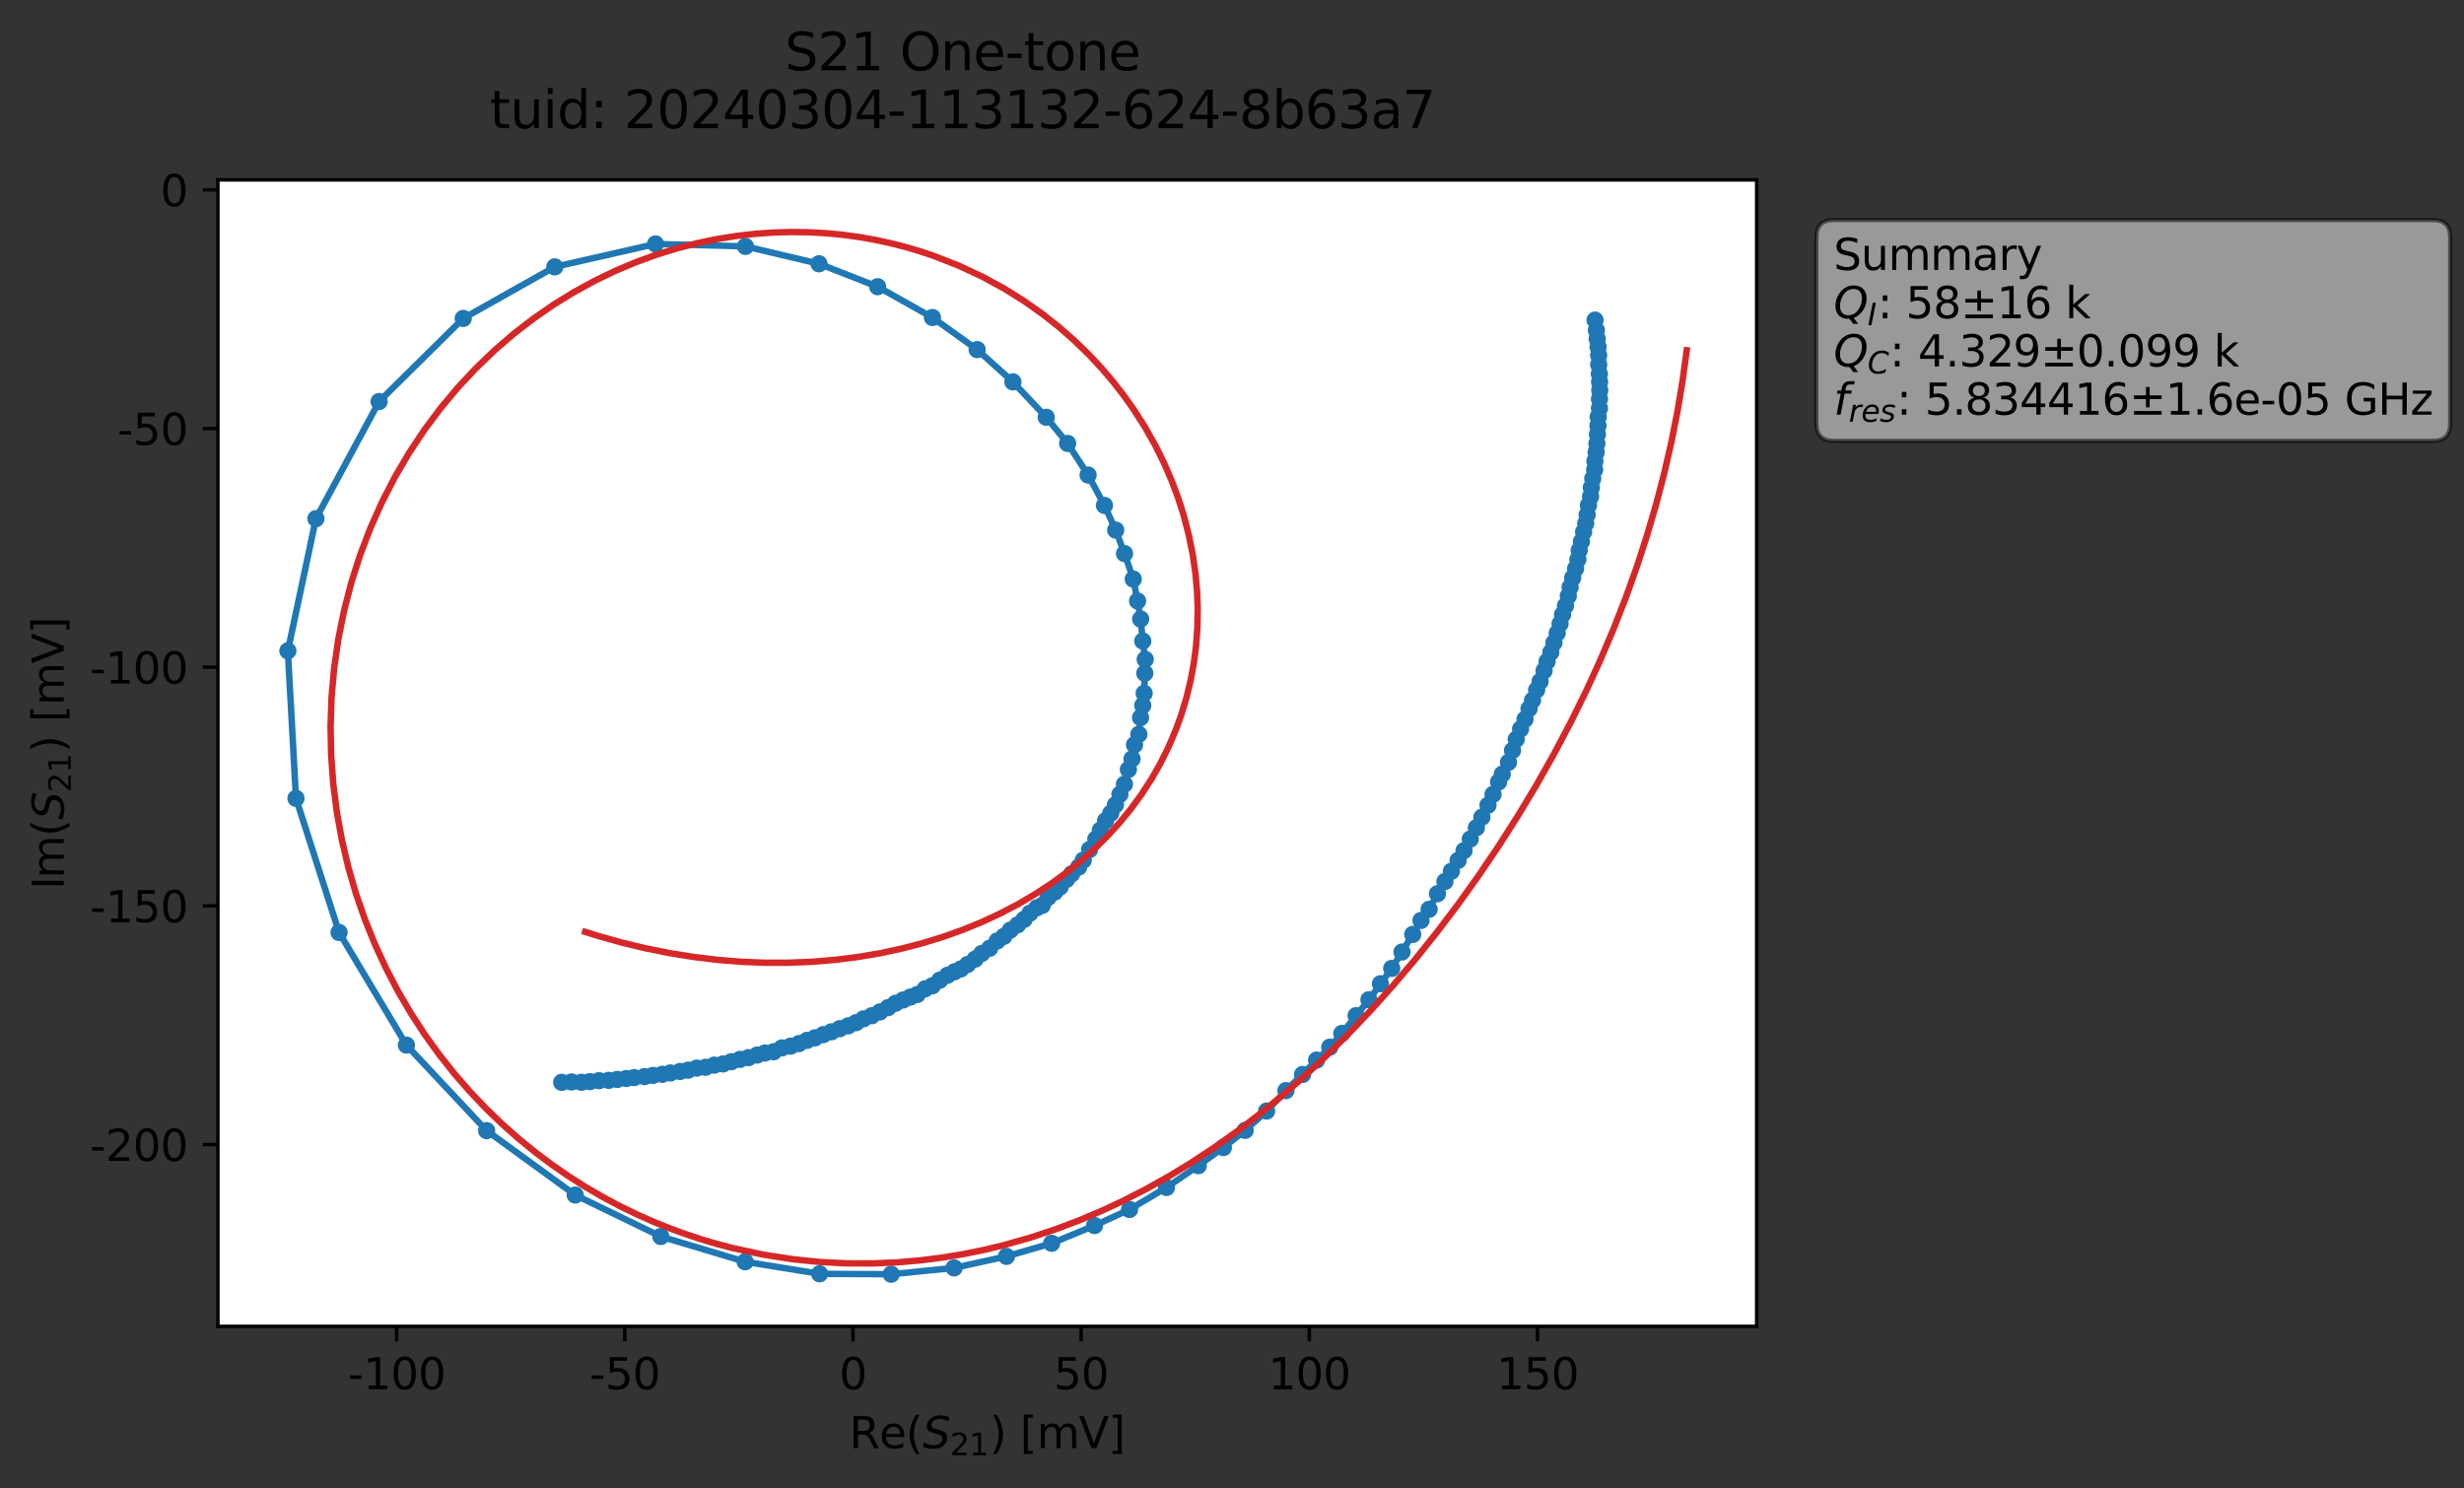 <?xml version="1.0" encoding="utf-8" standalone="no"?>
<!DOCTYPE svg PUBLIC "-//W3C//DTD SVG 1.1//EN"
  "http://www.w3.org/Graphics/SVG/1.1/DTD/svg11.dtd">
<svg xmlns:xlink="http://www.w3.org/1999/xlink" width="571.849pt" height="345.428pt" viewBox="0 0 571.849 345.428" xmlns="http://www.w3.org/2000/svg" version="1.1">
 <rect x="0" y="0" width="571.849" height="345.428" fill="#333333" stroke="none"/>
 <defs>
  <style type="text/css">*{stroke-linejoin: round; stroke-linecap: butt}</style>
 </defs>
 <g id="figure_1">
  <g id="patch_1">
   <path d="M 0 345.428 
L 571.849 345.428 
L 571.849 -0 
L 0 -0 
L 0 345.428 
z
" style="fill: none; opacity: 0"/>
  </g>
  <g id="axes_1">
   <g id="patch_2">
    <path d="M 50.573 307.872 
L 407.693 307.872 
L 407.693 41.76 
L 50.573 41.76 
z
" style="fill: #ffffff"/>
   </g>
   <g id="matplotlib.axis_1">
    <g id="xtick_1">
     <g id="line2d_1">
      <defs>
       <path id="mf4b782b627" d="M 0 0 
L 0 3.5 
" style="stroke: #000000; stroke-width: 0.8"/>
      </defs>
      <g>
       <use xlink:href="#mf4b782b627" x="92.049" y="307.872" style="stroke: #000000; stroke-width: 0.8"/>
      </g>
     </g>
     <g id="text_1">
      <!-- -100 -->
      <g transform="translate(80.702 322.47) scale(0.1 -0.1)">
       <defs>
        <path id="DejaVuSans-2d" d="M 313 2009 
L 1997 2009 
L 1997 1497 
L 313 1497 
L 313 2009 
z
" transform="scale(0.016)"/>
        <path id="DejaVuSans-31" d="M 794 531 
L 1825 531 
L 1825 4091 
L 703 3866 
L 703 4441 
L 1819 4666 
L 2450 4666 
L 2450 531 
L 3481 531 
L 3481 0 
L 794 0 
L 794 531 
z
" transform="scale(0.016)"/>
        <path id="DejaVuSans-30" d="M 2034 4250 
Q 1547 4250 1301 3770 
Q 1056 3291 1056 2328 
Q 1056 1369 1301 889 
Q 1547 409 2034 409 
Q 2525 409 2770 889 
Q 3016 1369 3016 2328 
Q 3016 3291 2770 3770 
Q 2525 4250 2034 4250 
z
M 2034 4750 
Q 2819 4750 3233 4129 
Q 3647 3509 3647 2328 
Q 3647 1150 3233 529 
Q 2819 -91 2034 -91 
Q 1250 -91 836 529 
Q 422 1150 422 2328 
Q 422 3509 836 4129 
Q 1250 4750 2034 4750 
z
" transform="scale(0.016)"/>
       </defs>
       <use xlink:href="#DejaVuSans-2d"/>
       <use xlink:href="#DejaVuSans-31" x="36.084"/>
       <use xlink:href="#DejaVuSans-30" x="99.707"/>
       <use xlink:href="#DejaVuSans-30" x="163.33"/>
      </g>
     </g>
    </g>
    <g id="xtick_2">
     <g id="line2d_2">
      <g>
       <use xlink:href="#mf4b782b627" x="145.004" y="307.872" style="stroke: #000000; stroke-width: 0.8"/>
      </g>
     </g>
     <g id="text_2">
      <!-- -50 -->
      <g transform="translate(136.838 322.47) scale(0.1 -0.1)">
       <defs>
        <path id="DejaVuSans-35" d="M 691 4666 
L 3169 4666 
L 3169 4134 
L 1269 4134 
L 1269 2991 
Q 1406 3038 1543 3061 
Q 1681 3084 1819 3084 
Q 2600 3084 3056 2656 
Q 3513 2228 3513 1497 
Q 3513 744 3044 326 
Q 2575 -91 1722 -91 
Q 1428 -91 1123 -41 
Q 819 9 494 109 
L 494 744 
Q 775 591 1075 516 
Q 1375 441 1709 441 
Q 2250 441 2565 725 
Q 2881 1009 2881 1497 
Q 2881 1984 2565 2268 
Q 2250 2553 1709 2553 
Q 1456 2553 1204 2497 
Q 953 2441 691 2322 
L 691 4666 
z
" transform="scale(0.016)"/>
       </defs>
       <use xlink:href="#DejaVuSans-2d"/>
       <use xlink:href="#DejaVuSans-35" x="36.084"/>
       <use xlink:href="#DejaVuSans-30" x="99.707"/>
      </g>
     </g>
    </g>
    <g id="xtick_3">
     <g id="line2d_3">
      <g>
       <use xlink:href="#mf4b782b627" x="197.959" y="307.872" style="stroke: #000000; stroke-width: 0.8"/>
      </g>
     </g>
     <g id="text_3">
      <!-- 0 -->
      <g transform="translate(194.778 322.47) scale(0.1 -0.1)">
       <use xlink:href="#DejaVuSans-30"/>
      </g>
     </g>
    </g>
    <g id="xtick_4">
     <g id="line2d_4">
      <g>
       <use xlink:href="#mf4b782b627" x="250.914" y="307.872" style="stroke: #000000; stroke-width: 0.8"/>
      </g>
     </g>
     <g id="text_4">
      <!-- 50 -->
      <g transform="translate(244.551 322.47) scale(0.1 -0.1)">
       <use xlink:href="#DejaVuSans-35"/>
       <use xlink:href="#DejaVuSans-30" x="63.623"/>
      </g>
     </g>
    </g>
    <g id="xtick_5">
     <g id="line2d_5">
      <g>
       <use xlink:href="#mf4b782b627" x="303.869" y="307.872" style="stroke: #000000; stroke-width: 0.8"/>
      </g>
     </g>
     <g id="text_5">
      <!-- 100 -->
      <g transform="translate(294.325 322.47) scale(0.1 -0.1)">
       <use xlink:href="#DejaVuSans-31"/>
       <use xlink:href="#DejaVuSans-30" x="63.623"/>
       <use xlink:href="#DejaVuSans-30" x="127.246"/>
      </g>
     </g>
    </g>
    <g id="xtick_6">
     <g id="line2d_6">
      <g>
       <use xlink:href="#mf4b782b627" x="356.824" y="307.872" style="stroke: #000000; stroke-width: 0.8"/>
      </g>
     </g>
     <g id="text_6">
      <!-- 150 -->
      <g transform="translate(347.28 322.47) scale(0.1 -0.1)">
       <use xlink:href="#DejaVuSans-31"/>
       <use xlink:href="#DejaVuSans-35" x="63.623"/>
       <use xlink:href="#DejaVuSans-30" x="127.246"/>
      </g>
     </g>
    </g>
    <g id="text_7">
     <!-- Re$(S_{21})$ [mV] -->
     <g transform="translate(197.133 336.149) scale(0.1 -0.1)">
      <defs>
       <path id="DejaVuSans-52" d="M 2841 2188 
Q 3044 2119 3236 1894 
Q 3428 1669 3622 1275 
L 4263 0 
L 3584 0 
L 2988 1197 
Q 2756 1666 2539 1819 
Q 2322 1972 1947 1972 
L 1259 1972 
L 1259 0 
L 628 0 
L 628 4666 
L 2053 4666 
Q 2853 4666 3247 4331 
Q 3641 3997 3641 3322 
Q 3641 2881 3436 2590 
Q 3231 2300 2841 2188 
z
M 1259 4147 
L 1259 2491 
L 2053 2491 
Q 2509 2491 2742 2702 
Q 2975 2913 2975 3322 
Q 2975 3731 2742 3939 
Q 2509 4147 2053 4147 
L 1259 4147 
z
" transform="scale(0.016)"/>
       <path id="DejaVuSans-65" d="M 3597 1894 
L 3597 1613 
L 953 1613 
Q 991 1019 1311 708 
Q 1631 397 2203 397 
Q 2534 397 2845 478 
Q 3156 559 3463 722 
L 3463 178 
Q 3153 47 2828 -22 
Q 2503 -91 2169 -91 
Q 1331 -91 842 396 
Q 353 884 353 1716 
Q 353 2575 817 3079 
Q 1281 3584 2069 3584 
Q 2775 3584 3186 3129 
Q 3597 2675 3597 1894 
z
M 3022 2063 
Q 3016 2534 2758 2815 
Q 2500 3097 2075 3097 
Q 1594 3097 1305 2825 
Q 1016 2553 972 2059 
L 3022 2063 
z
" transform="scale(0.016)"/>
       <path id="DejaVuSans-28" d="M 1984 4856 
Q 1566 4138 1362 3434 
Q 1159 2731 1159 2009 
Q 1159 1288 1364 580 
Q 1569 -128 1984 -844 
L 1484 -844 
Q 1016 -109 783 600 
Q 550 1309 550 2009 
Q 550 2706 781 3412 
Q 1013 4119 1484 4856 
L 1984 4856 
z
" transform="scale(0.016)"/>
       <path id="DejaVuSans-Oblique-53" d="M 3859 4513 
L 3738 3897 
Q 3422 4066 3111 4152 
Q 2800 4238 2509 4238 
Q 1944 4238 1609 3991 
Q 1275 3744 1275 3334 
Q 1275 3109 1398 2989 
Q 1522 2869 2034 2731 
L 2413 2638 
Q 3053 2472 3303 2217 
Q 3553 1963 3553 1503 
Q 3553 797 2998 353 
Q 2444 -91 1538 -91 
Q 1166 -91 791 -17 
Q 416 56 38 206 
L 166 856 
Q 513 641 861 531 
Q 1209 422 1556 422 
Q 2147 422 2503 684 
Q 2859 947 2859 1369 
Q 2859 1650 2717 1795 
Q 2575 1941 2106 2059 
L 1728 2156 
Q 1081 2325 845 2545 
Q 609 2766 609 3163 
Q 609 3859 1145 4304 
Q 1681 4750 2541 4750 
Q 2875 4750 3203 4690 
Q 3531 4631 3859 4513 
z
" transform="scale(0.016)"/>
       <path id="DejaVuSans-32" d="M 1228 531 
L 3431 531 
L 3431 0 
L 469 0 
L 469 531 
Q 828 903 1448 1529 
Q 2069 2156 2228 2338 
Q 2531 2678 2651 2914 
Q 2772 3150 2772 3378 
Q 2772 3750 2511 3984 
Q 2250 4219 1831 4219 
Q 1534 4219 1204 4116 
Q 875 4013 500 3803 
L 500 4441 
Q 881 4594 1212 4672 
Q 1544 4750 1819 4750 
Q 2544 4750 2975 4387 
Q 3406 4025 3406 3419 
Q 3406 3131 3298 2873 
Q 3191 2616 2906 2266 
Q 2828 2175 2409 1742 
Q 1991 1309 1228 531 
z
" transform="scale(0.016)"/>
       <path id="DejaVuSans-29" d="M 513 4856 
L 1013 4856 
Q 1481 4119 1714 3412 
Q 1947 2706 1947 2009 
Q 1947 1309 1714 600 
Q 1481 -109 1013 -844 
L 513 -844 
Q 928 -128 1133 580 
Q 1338 1288 1338 2009 
Q 1338 2731 1133 3434 
Q 928 4138 513 4856 
z
" transform="scale(0.016)"/>
       <path id="DejaVuSans-20" transform="scale(0.016)"/>
       <path id="DejaVuSans-5b" d="M 550 4863 
L 1875 4863 
L 1875 4416 
L 1125 4416 
L 1125 -397 
L 1875 -397 
L 1875 -844 
L 550 -844 
L 550 4863 
z
" transform="scale(0.016)"/>
       <path id="DejaVuSans-6d" d="M 3328 2828 
Q 3544 3216 3844 3400 
Q 4144 3584 4550 3584 
Q 5097 3584 5394 3201 
Q 5691 2819 5691 2113 
L 5691 0 
L 5113 0 
L 5113 2094 
Q 5113 2597 4934 2840 
Q 4756 3084 4391 3084 
Q 3944 3084 3684 2787 
Q 3425 2491 3425 1978 
L 3425 0 
L 2847 0 
L 2847 2094 
Q 2847 2600 2669 2842 
Q 2491 3084 2119 3084 
Q 1678 3084 1418 2786 
Q 1159 2488 1159 1978 
L 1159 0 
L 581 0 
L 581 3500 
L 1159 3500 
L 1159 2956 
Q 1356 3278 1631 3431 
Q 1906 3584 2284 3584 
Q 2666 3584 2933 3390 
Q 3200 3197 3328 2828 
z
" transform="scale(0.016)"/>
       <path id="DejaVuSans-56" d="M 1831 0 
L 50 4666 
L 709 4666 
L 2188 738 
L 3669 4666 
L 4325 4666 
L 2547 0 
L 1831 0 
z
" transform="scale(0.016)"/>
       <path id="DejaVuSans-5d" d="M 1947 4863 
L 1947 -844 
L 622 -844 
L 622 -397 
L 1369 -397 
L 1369 4416 
L 622 4416 
L 622 4863 
L 1947 4863 
z
" transform="scale(0.016)"/>
      </defs>
      <use xlink:href="#DejaVuSans-52" transform="translate(0 0.016)"/>
      <use xlink:href="#DejaVuSans-65" transform="translate(69.482 0.016)"/>
      <use xlink:href="#DejaVuSans-28" transform="translate(131.006 0.016)"/>
      <use xlink:href="#DejaVuSans-Oblique-53" transform="translate(170.02 0.016)"/>
      <use xlink:href="#DejaVuSans-32" transform="translate(233.496 -16.391) scale(0.7)"/>
      <use xlink:href="#DejaVuSans-31" transform="translate(278.032 -16.391) scale(0.7)"/>
      <use xlink:href="#DejaVuSans-29" transform="translate(325.303 0.016)"/>
      <use xlink:href="#DejaVuSans-20" transform="translate(364.316 0.016)"/>
      <use xlink:href="#DejaVuSans-5b" transform="translate(396.104 0.016)"/>
      <use xlink:href="#DejaVuSans-6d" transform="translate(435.117 0.016)"/>
      <use xlink:href="#DejaVuSans-56" transform="translate(532.529 0.016)"/>
      <use xlink:href="#DejaVuSans-5d" transform="translate(600.938 0.016)"/>
     </g>
    </g>
   </g>
   <g id="matplotlib.axis_2">
    <g id="ytick_1">
     <g id="line2d_7">
      <defs>
       <path id="m93985601b1" d="M 0 0 
L -3.5 0 
" style="stroke: #000000; stroke-width: 0.8"/>
      </defs>
      <g>
       <use xlink:href="#m93985601b1" x="50.573" y="265.674" style="stroke: #000000; stroke-width: 0.8"/>
      </g>
     </g>
     <g id="text_8">
      <!-- -200 -->
      <g transform="translate(20.878 269.474) scale(0.1 -0.1)">
       <use xlink:href="#DejaVuSans-2d"/>
       <use xlink:href="#DejaVuSans-32" x="36.084"/>
       <use xlink:href="#DejaVuSans-30" x="99.707"/>
       <use xlink:href="#DejaVuSans-30" x="163.33"/>
      </g>
     </g>
    </g>
    <g id="ytick_2">
     <g id="line2d_8">
      <g>
       <use xlink:href="#m93985601b1" x="50.573" y="210.272" style="stroke: #000000; stroke-width: 0.8"/>
      </g>
     </g>
     <g id="text_9">
      <!-- -150 -->
      <g transform="translate(20.878 214.072) scale(0.1 -0.1)">
       <use xlink:href="#DejaVuSans-2d"/>
       <use xlink:href="#DejaVuSans-31" x="36.084"/>
       <use xlink:href="#DejaVuSans-35" x="99.707"/>
       <use xlink:href="#DejaVuSans-30" x="163.33"/>
      </g>
     </g>
    </g>
    <g id="ytick_3">
     <g id="line2d_9">
      <g>
       <use xlink:href="#m93985601b1" x="50.573" y="154.87" style="stroke: #000000; stroke-width: 0.8"/>
      </g>
     </g>
     <g id="text_10">
      <!-- -100 -->
      <g transform="translate(20.878 158.67) scale(0.1 -0.1)">
       <use xlink:href="#DejaVuSans-2d"/>
       <use xlink:href="#DejaVuSans-31" x="36.084"/>
       <use xlink:href="#DejaVuSans-30" x="99.707"/>
       <use xlink:href="#DejaVuSans-30" x="163.33"/>
      </g>
     </g>
    </g>
    <g id="ytick_4">
     <g id="line2d_10">
      <g>
       <use xlink:href="#m93985601b1" x="50.573" y="99.469" style="stroke: #000000; stroke-width: 0.8"/>
      </g>
     </g>
     <g id="text_11">
      <!-- -50 -->
      <g transform="translate(27.241 103.268) scale(0.1 -0.1)">
       <use xlink:href="#DejaVuSans-2d"/>
       <use xlink:href="#DejaVuSans-35" x="36.084"/>
       <use xlink:href="#DejaVuSans-30" x="99.707"/>
      </g>
     </g>
    </g>
    <g id="ytick_5">
     <g id="line2d_11">
      <g>
       <use xlink:href="#m93985601b1" x="50.573" y="44.067" style="stroke: #000000; stroke-width: 0.8"/>
      </g>
     </g>
     <g id="text_12">
      <!-- 0 -->
      <g transform="translate(37.211 47.866) scale(0.1 -0.1)">
       <use xlink:href="#DejaVuSans-30"/>
      </g>
     </g>
    </g>
    <g id="text_13">
     <!-- Im$(S_{21})$ [mV] -->
     <g transform="translate(14.798 206.466) rotate(-90) scale(0.1 -0.1)">
      <defs>
       <path id="DejaVuSans-49" d="M 628 4666 
L 1259 4666 
L 1259 0 
L 628 0 
L 628 4666 
z
" transform="scale(0.016)"/>
      </defs>
      <use xlink:href="#DejaVuSans-49" transform="translate(0 0.016)"/>
      <use xlink:href="#DejaVuSans-6d" transform="translate(25.867 0.016)"/>
      <use xlink:href="#DejaVuSans-28" transform="translate(123.279 0.016)"/>
      <use xlink:href="#DejaVuSans-Oblique-53" transform="translate(162.293 0.016)"/>
      <use xlink:href="#DejaVuSans-32" transform="translate(225.77 -16.391) scale(0.7)"/>
      <use xlink:href="#DejaVuSans-31" transform="translate(270.306 -16.391) scale(0.7)"/>
      <use xlink:href="#DejaVuSans-29" transform="translate(317.576 0.016)"/>
      <use xlink:href="#DejaVuSans-20" transform="translate(356.59 0.016)"/>
      <use xlink:href="#DejaVuSans-5b" transform="translate(388.377 0.016)"/>
      <use xlink:href="#DejaVuSans-6d" transform="translate(427.391 0.016)"/>
      <use xlink:href="#DejaVuSans-56" transform="translate(524.803 0.016)"/>
      <use xlink:href="#DejaVuSans-5d" transform="translate(593.211 0.016)"/>
     </g>
    </g>
   </g>
   <g id="line2d_12">
    <path d="M 370.184 74.304 
L 370.888 80.553 
L 371.016 82.469 
L 371.028 84.638 
L 371.238 88.656 
L 371.205 92.623 
L 371.202 94.762 
L 370.912 96.764 
L 370.732 100.835 
L 370.44 104.978 
L 370.152 107.022 
L 370.086 109.04 
L 369.314 113.182 
L 369.139 115.275 
L 368.647 117.292 
L 368.012 121.496 
L 366.512 127.731 
L 366.198 129.852 
L 365.663 132.01 
L 364.402 136.296 
L 363.977 138.337 
L 361.403 146.958 
L 358.35 155.685 
L 356.622 160.165 
L 353.927 166.967 
L 351.89 171.6 
L 350.088 176.954 
L 347.796 181.508 
L 345.336 186.907 
L 341.222 194.763 
L 339.778 197.441 
L 335.337 204.623 
L 333.614 207.448 
L 331.675 211.068 
L 329.783 213.661 
L 325.375 220.985 
L 322.992 224.791 
L 317.704 232.064 
L 311.416 239.887 
L 308.615 243.077 
L 298.437 253.162 
L 293.96 257.893 
L 288.978 262.382 
L 283.924 266.372 
L 278.1 270.576 
L 270.716 275.636 
L 262.152 280.74 
L 254.021 284.481 
L 244.066 288.595 
L 233.585 291.633 
L 221.43 294.306 
L 206.829 295.776 
L 190.216 295.677 
L 172.93 292.884 
L 153.369 287.024 
L 133.493 277.388 
L 112.94 262.442 
L 94.326 242.591 
L 78.69 216.437 
L 68.694 185.316 
L 66.806 151.077 
L 73.319 120.395 
L 87.985 93.208 
L 107.508 73.911 
L 128.758 61.944 
L 152.137 56.63 
L 173.004 57.193 
L 190.079 61.231 
L 203.686 66.55 
L 216.397 73.702 
L 226.771 81.147 
L 235.074 88.643 
L 242.819 96.859 
L 247.777 102.931 
L 252.527 110.264 
L 256.322 117.316 
L 258.933 123.043 
L 260.98 128.496 
L 263.006 134.42 
L 264.013 139.496 
L 264.727 143.696 
L 265.214 148.802 
L 265.781 153.059 
L 265.538 160.928 
L 265.209 163.74 
L 264.697 166.561 
L 264.311 170.453 
L 263.304 172.889 
L 262.727 176.151 
L 261.877 178.62 
L 260.958 182.039 
L 258.871 186.811 
L 257.786 188.774 
L 256.58 190.506 
L 251.406 199.669 
L 250.336 201.278 
L 247.532 204.123 
L 246.046 205.869 
L 244.77 207.078 
L 243.232 208.318 
L 241.885 210.165 
L 240.615 210.733 
L 239.021 211.976 
L 237.651 213.422 
L 236.165 214.685 
L 234.472 215.902 
L 232.972 217.363 
L 231.426 218.423 
L 229.68 220.113 
L 227.843 221.32 
L 226.314 222.621 
L 223.008 224.91 
L 219.911 226.378 
L 218.094 227.521 
L 216.379 228.824 
L 214.727 229.517 
L 212.867 230.856 
L 209.57 232.128 
L 207.828 232.879 
L 206.116 233.893 
L 202.319 235.768 
L 200.39 236.492 
L 198.679 237.383 
L 196.85 238.119 
L 191.067 240.16 
L 189.128 240.909 
L 187.3 241.491 
L 185.408 242.243 
L 183.506 242.827 
L 181.457 243.241 
L 179.547 244.13 
L 177.525 244.426 
L 167.816 246.961 
L 165.752 247.242 
L 163.753 247.742 
L 161.702 247.928 
L 159.686 248.412 
L 151.544 249.625 
L 149.563 249.908 
L 134.932 251.223 
L 132.661 251.144 
L 130.358 251.238 
L 130.358 251.238 
" clip-path="url(#p584be6363c)" style="fill: none; stroke: #1f77b4; stroke-width: 1.5; stroke-linecap: square"/>
    <defs>
     <path id="m33c07480b4" d="M 0 1.5 
C 0.398 1.5 0.779 1.342 1.061 1.061 
C 1.342 0.779 1.5 0.398 1.5 0 
C 1.5 -0.398 1.342 -0.779 1.061 -1.061 
C 0.779 -1.342 0.398 -1.5 0 -1.5 
C -0.398 -1.5 -0.779 -1.342 -1.061 -1.061 
C -1.342 -0.779 -1.5 -0.398 -1.5 0 
C -1.5 0.398 -1.342 0.779 -1.061 1.061 
C -0.779 1.342 -0.398 1.5 0 1.5 
z
" style="stroke: #1f77b4"/>
    </defs>
    <g clip-path="url(#p584be6363c)">
     <use xlink:href="#m33c07480b4" x="370.184" y="74.304" style="fill: #1f77b4; stroke: #1f77b4"/>
     <use xlink:href="#m33c07480b4" x="370.49" y="76.652" style="fill: #1f77b4; stroke: #1f77b4"/>
     <use xlink:href="#m33c07480b4" x="370.683" y="78.648" style="fill: #1f77b4; stroke: #1f77b4"/>
     <use xlink:href="#m33c07480b4" x="370.888" y="80.553" style="fill: #1f77b4; stroke: #1f77b4"/>
     <use xlink:href="#m33c07480b4" x="371.016" y="82.469" style="fill: #1f77b4; stroke: #1f77b4"/>
     <use xlink:href="#m33c07480b4" x="371.028" y="84.638" style="fill: #1f77b4; stroke: #1f77b4"/>
     <use xlink:href="#m33c07480b4" x="371.177" y="86.768" style="fill: #1f77b4; stroke: #1f77b4"/>
     <use xlink:href="#m33c07480b4" x="371.238" y="88.656" style="fill: #1f77b4; stroke: #1f77b4"/>
     <use xlink:href="#m33c07480b4" x="371.275" y="90.608" style="fill: #1f77b4; stroke: #1f77b4"/>
     <use xlink:href="#m33c07480b4" x="371.205" y="92.623" style="fill: #1f77b4; stroke: #1f77b4"/>
     <use xlink:href="#m33c07480b4" x="371.202" y="94.762" style="fill: #1f77b4; stroke: #1f77b4"/>
     <use xlink:href="#m33c07480b4" x="370.912" y="96.764" style="fill: #1f77b4; stroke: #1f77b4"/>
     <use xlink:href="#m33c07480b4" x="370.86" y="98.795" style="fill: #1f77b4; stroke: #1f77b4"/>
     <use xlink:href="#m33c07480b4" x="370.732" y="100.835" style="fill: #1f77b4; stroke: #1f77b4"/>
     <use xlink:href="#m33c07480b4" x="370.609" y="102.934" style="fill: #1f77b4; stroke: #1f77b4"/>
     <use xlink:href="#m33c07480b4" x="370.44" y="104.978" style="fill: #1f77b4; stroke: #1f77b4"/>
     <use xlink:href="#m33c07480b4" x="370.152" y="107.022" style="fill: #1f77b4; stroke: #1f77b4"/>
     <use xlink:href="#m33c07480b4" x="370.086" y="109.04" style="fill: #1f77b4; stroke: #1f77b4"/>
     <use xlink:href="#m33c07480b4" x="369.647" y="111.103" style="fill: #1f77b4; stroke: #1f77b4"/>
     <use xlink:href="#m33c07480b4" x="369.314" y="113.182" style="fill: #1f77b4; stroke: #1f77b4"/>
     <use xlink:href="#m33c07480b4" x="369.139" y="115.275" style="fill: #1f77b4; stroke: #1f77b4"/>
     <use xlink:href="#m33c07480b4" x="368.647" y="117.292" style="fill: #1f77b4; stroke: #1f77b4"/>
     <use xlink:href="#m33c07480b4" x="368.357" y="119.463" style="fill: #1f77b4; stroke: #1f77b4"/>
     <use xlink:href="#m33c07480b4" x="368.012" y="121.496" style="fill: #1f77b4; stroke: #1f77b4"/>
     <use xlink:href="#m33c07480b4" x="367.528" y="123.471" style="fill: #1f77b4; stroke: #1f77b4"/>
     <use xlink:href="#m33c07480b4" x="367.024" y="125.69" style="fill: #1f77b4; stroke: #1f77b4"/>
     <use xlink:href="#m33c07480b4" x="366.512" y="127.731" style="fill: #1f77b4; stroke: #1f77b4"/>
     <use xlink:href="#m33c07480b4" x="366.198" y="129.852" style="fill: #1f77b4; stroke: #1f77b4"/>
     <use xlink:href="#m33c07480b4" x="365.663" y="132.01" style="fill: #1f77b4; stroke: #1f77b4"/>
     <use xlink:href="#m33c07480b4" x="364.989" y="134.141" style="fill: #1f77b4; stroke: #1f77b4"/>
     <use xlink:href="#m33c07480b4" x="364.402" y="136.296" style="fill: #1f77b4; stroke: #1f77b4"/>
     <use xlink:href="#m33c07480b4" x="363.977" y="138.337" style="fill: #1f77b4; stroke: #1f77b4"/>
     <use xlink:href="#m33c07480b4" x="363.317" y="140.608" style="fill: #1f77b4; stroke: #1f77b4"/>
     <use xlink:href="#m33c07480b4" x="362.634" y="142.655" style="fill: #1f77b4; stroke: #1f77b4"/>
     <use xlink:href="#m33c07480b4" x="362.064" y="144.769" style="fill: #1f77b4; stroke: #1f77b4"/>
     <use xlink:href="#m33c07480b4" x="361.403" y="146.958" style="fill: #1f77b4; stroke: #1f77b4"/>
     <use xlink:href="#m33c07480b4" x="360.645" y="149.182" style="fill: #1f77b4; stroke: #1f77b4"/>
     <use xlink:href="#m33c07480b4" x="359.92" y="151.407" style="fill: #1f77b4; stroke: #1f77b4"/>
     <use xlink:href="#m33c07480b4" x="359.049" y="153.542" style="fill: #1f77b4; stroke: #1f77b4"/>
     <use xlink:href="#m33c07480b4" x="358.35" y="155.685" style="fill: #1f77b4; stroke: #1f77b4"/>
     <use xlink:href="#m33c07480b4" x="357.425" y="158.193" style="fill: #1f77b4; stroke: #1f77b4"/>
     <use xlink:href="#m33c07480b4" x="356.622" y="160.165" style="fill: #1f77b4; stroke: #1f77b4"/>
     <use xlink:href="#m33c07480b4" x="355.674" y="162.553" style="fill: #1f77b4; stroke: #1f77b4"/>
     <use xlink:href="#m33c07480b4" x="354.86" y="164.526" style="fill: #1f77b4; stroke: #1f77b4"/>
     <use xlink:href="#m33c07480b4" x="353.927" y="166.967" style="fill: #1f77b4; stroke: #1f77b4"/>
     <use xlink:href="#m33c07480b4" x="352.9" y="169.207" style="fill: #1f77b4; stroke: #1f77b4"/>
     <use xlink:href="#m33c07480b4" x="351.89" y="171.6" style="fill: #1f77b4; stroke: #1f77b4"/>
     <use xlink:href="#m33c07480b4" x="351.027" y="174.19" style="fill: #1f77b4; stroke: #1f77b4"/>
     <use xlink:href="#m33c07480b4" x="350.088" y="176.954" style="fill: #1f77b4; stroke: #1f77b4"/>
     <use xlink:href="#m33c07480b4" x="348.651" y="179.693" style="fill: #1f77b4; stroke: #1f77b4"/>
     <use xlink:href="#m33c07480b4" x="347.796" y="181.508" style="fill: #1f77b4; stroke: #1f77b4"/>
     <use xlink:href="#m33c07480b4" x="346.508" y="184.391" style="fill: #1f77b4; stroke: #1f77b4"/>
     <use xlink:href="#m33c07480b4" x="345.336" y="186.907" style="fill: #1f77b4; stroke: #1f77b4"/>
     <use xlink:href="#m33c07480b4" x="343.921" y="189.691" style="fill: #1f77b4; stroke: #1f77b4"/>
     <use xlink:href="#m33c07480b4" x="342.639" y="192.134" style="fill: #1f77b4; stroke: #1f77b4"/>
     <use xlink:href="#m33c07480b4" x="341.222" y="194.763" style="fill: #1f77b4; stroke: #1f77b4"/>
     <use xlink:href="#m33c07480b4" x="339.778" y="197.441" style="fill: #1f77b4; stroke: #1f77b4"/>
     <use xlink:href="#m33c07480b4" x="338.406" y="199.72" style="fill: #1f77b4; stroke: #1f77b4"/>
     <use xlink:href="#m33c07480b4" x="336.84" y="202.232" style="fill: #1f77b4; stroke: #1f77b4"/>
     <use xlink:href="#m33c07480b4" x="335.337" y="204.623" style="fill: #1f77b4; stroke: #1f77b4"/>
     <use xlink:href="#m33c07480b4" x="333.614" y="207.448" style="fill: #1f77b4; stroke: #1f77b4"/>
     <use xlink:href="#m33c07480b4" x="331.675" y="211.068" style="fill: #1f77b4; stroke: #1f77b4"/>
     <use xlink:href="#m33c07480b4" x="329.783" y="213.661" style="fill: #1f77b4; stroke: #1f77b4"/>
     <use xlink:href="#m33c07480b4" x="327.876" y="216.899" style="fill: #1f77b4; stroke: #1f77b4"/>
     <use xlink:href="#m33c07480b4" x="325.375" y="220.985" style="fill: #1f77b4; stroke: #1f77b4"/>
     <use xlink:href="#m33c07480b4" x="322.992" y="224.791" style="fill: #1f77b4; stroke: #1f77b4"/>
     <use xlink:href="#m33c07480b4" x="320.372" y="228.349" style="fill: #1f77b4; stroke: #1f77b4"/>
     <use xlink:href="#m33c07480b4" x="317.704" y="232.064" style="fill: #1f77b4; stroke: #1f77b4"/>
     <use xlink:href="#m33c07480b4" x="314.729" y="235.76" style="fill: #1f77b4; stroke: #1f77b4"/>
     <use xlink:href="#m33c07480b4" x="311.416" y="239.887" style="fill: #1f77b4; stroke: #1f77b4"/>
     <use xlink:href="#m33c07480b4" x="308.615" y="243.077" style="fill: #1f77b4; stroke: #1f77b4"/>
     <use xlink:href="#m33c07480b4" x="305.557" y="246.07" style="fill: #1f77b4; stroke: #1f77b4"/>
     <use xlink:href="#m33c07480b4" x="302.3" y="249.412" style="fill: #1f77b4; stroke: #1f77b4"/>
     <use xlink:href="#m33c07480b4" x="298.437" y="253.162" style="fill: #1f77b4; stroke: #1f77b4"/>
     <use xlink:href="#m33c07480b4" x="293.96" y="257.893" style="fill: #1f77b4; stroke: #1f77b4"/>
     <use xlink:href="#m33c07480b4" x="288.978" y="262.382" style="fill: #1f77b4; stroke: #1f77b4"/>
     <use xlink:href="#m33c07480b4" x="283.924" y="266.372" style="fill: #1f77b4; stroke: #1f77b4"/>
     <use xlink:href="#m33c07480b4" x="278.1" y="270.576" style="fill: #1f77b4; stroke: #1f77b4"/>
     <use xlink:href="#m33c07480b4" x="270.716" y="275.636" style="fill: #1f77b4; stroke: #1f77b4"/>
     <use xlink:href="#m33c07480b4" x="262.152" y="280.74" style="fill: #1f77b4; stroke: #1f77b4"/>
     <use xlink:href="#m33c07480b4" x="254.021" y="284.481" style="fill: #1f77b4; stroke: #1f77b4"/>
     <use xlink:href="#m33c07480b4" x="244.066" y="288.595" style="fill: #1f77b4; stroke: #1f77b4"/>
     <use xlink:href="#m33c07480b4" x="233.585" y="291.633" style="fill: #1f77b4; stroke: #1f77b4"/>
     <use xlink:href="#m33c07480b4" x="221.43" y="294.306" style="fill: #1f77b4; stroke: #1f77b4"/>
     <use xlink:href="#m33c07480b4" x="206.829" y="295.776" style="fill: #1f77b4; stroke: #1f77b4"/>
     <use xlink:href="#m33c07480b4" x="190.216" y="295.677" style="fill: #1f77b4; stroke: #1f77b4"/>
     <use xlink:href="#m33c07480b4" x="172.93" y="292.884" style="fill: #1f77b4; stroke: #1f77b4"/>
     <use xlink:href="#m33c07480b4" x="153.369" y="287.024" style="fill: #1f77b4; stroke: #1f77b4"/>
     <use xlink:href="#m33c07480b4" x="133.493" y="277.388" style="fill: #1f77b4; stroke: #1f77b4"/>
     <use xlink:href="#m33c07480b4" x="112.94" y="262.442" style="fill: #1f77b4; stroke: #1f77b4"/>
     <use xlink:href="#m33c07480b4" x="94.326" y="242.591" style="fill: #1f77b4; stroke: #1f77b4"/>
     <use xlink:href="#m33c07480b4" x="78.69" y="216.437" style="fill: #1f77b4; stroke: #1f77b4"/>
     <use xlink:href="#m33c07480b4" x="68.694" y="185.316" style="fill: #1f77b4; stroke: #1f77b4"/>
     <use xlink:href="#m33c07480b4" x="66.806" y="151.077" style="fill: #1f77b4; stroke: #1f77b4"/>
     <use xlink:href="#m33c07480b4" x="73.319" y="120.395" style="fill: #1f77b4; stroke: #1f77b4"/>
     <use xlink:href="#m33c07480b4" x="87.985" y="93.208" style="fill: #1f77b4; stroke: #1f77b4"/>
     <use xlink:href="#m33c07480b4" x="107.508" y="73.911" style="fill: #1f77b4; stroke: #1f77b4"/>
     <use xlink:href="#m33c07480b4" x="128.758" y="61.944" style="fill: #1f77b4; stroke: #1f77b4"/>
     <use xlink:href="#m33c07480b4" x="152.137" y="56.63" style="fill: #1f77b4; stroke: #1f77b4"/>
     <use xlink:href="#m33c07480b4" x="173.004" y="57.193" style="fill: #1f77b4; stroke: #1f77b4"/>
     <use xlink:href="#m33c07480b4" x="190.079" y="61.231" style="fill: #1f77b4; stroke: #1f77b4"/>
     <use xlink:href="#m33c07480b4" x="203.686" y="66.55" style="fill: #1f77b4; stroke: #1f77b4"/>
     <use xlink:href="#m33c07480b4" x="216.397" y="73.702" style="fill: #1f77b4; stroke: #1f77b4"/>
     <use xlink:href="#m33c07480b4" x="226.771" y="81.147" style="fill: #1f77b4; stroke: #1f77b4"/>
     <use xlink:href="#m33c07480b4" x="235.074" y="88.643" style="fill: #1f77b4; stroke: #1f77b4"/>
     <use xlink:href="#m33c07480b4" x="242.819" y="96.859" style="fill: #1f77b4; stroke: #1f77b4"/>
     <use xlink:href="#m33c07480b4" x="247.777" y="102.931" style="fill: #1f77b4; stroke: #1f77b4"/>
     <use xlink:href="#m33c07480b4" x="252.527" y="110.264" style="fill: #1f77b4; stroke: #1f77b4"/>
     <use xlink:href="#m33c07480b4" x="256.322" y="117.316" style="fill: #1f77b4; stroke: #1f77b4"/>
     <use xlink:href="#m33c07480b4" x="258.933" y="123.043" style="fill: #1f77b4; stroke: #1f77b4"/>
     <use xlink:href="#m33c07480b4" x="260.98" y="128.496" style="fill: #1f77b4; stroke: #1f77b4"/>
     <use xlink:href="#m33c07480b4" x="263.006" y="134.42" style="fill: #1f77b4; stroke: #1f77b4"/>
     <use xlink:href="#m33c07480b4" x="264.013" y="139.496" style="fill: #1f77b4; stroke: #1f77b4"/>
     <use xlink:href="#m33c07480b4" x="264.727" y="143.696" style="fill: #1f77b4; stroke: #1f77b4"/>
     <use xlink:href="#m33c07480b4" x="265.214" y="148.802" style="fill: #1f77b4; stroke: #1f77b4"/>
     <use xlink:href="#m33c07480b4" x="265.781" y="153.059" style="fill: #1f77b4; stroke: #1f77b4"/>
     <use xlink:href="#m33c07480b4" x="265.692" y="156.283" style="fill: #1f77b4; stroke: #1f77b4"/>
     <use xlink:href="#m33c07480b4" x="265.538" y="160.928" style="fill: #1f77b4; stroke: #1f77b4"/>
     <use xlink:href="#m33c07480b4" x="265.209" y="163.74" style="fill: #1f77b4; stroke: #1f77b4"/>
     <use xlink:href="#m33c07480b4" x="264.697" y="166.561" style="fill: #1f77b4; stroke: #1f77b4"/>
     <use xlink:href="#m33c07480b4" x="264.311" y="170.453" style="fill: #1f77b4; stroke: #1f77b4"/>
     <use xlink:href="#m33c07480b4" x="263.304" y="172.889" style="fill: #1f77b4; stroke: #1f77b4"/>
     <use xlink:href="#m33c07480b4" x="262.727" y="176.151" style="fill: #1f77b4; stroke: #1f77b4"/>
     <use xlink:href="#m33c07480b4" x="261.877" y="178.62" style="fill: #1f77b4; stroke: #1f77b4"/>
     <use xlink:href="#m33c07480b4" x="260.958" y="182.039" style="fill: #1f77b4; stroke: #1f77b4"/>
     <use xlink:href="#m33c07480b4" x="259.911" y="184.385" style="fill: #1f77b4; stroke: #1f77b4"/>
     <use xlink:href="#m33c07480b4" x="258.871" y="186.811" style="fill: #1f77b4; stroke: #1f77b4"/>
     <use xlink:href="#m33c07480b4" x="257.786" y="188.774" style="fill: #1f77b4; stroke: #1f77b4"/>
     <use xlink:href="#m33c07480b4" x="256.58" y="190.506" style="fill: #1f77b4; stroke: #1f77b4"/>
     <use xlink:href="#m33c07480b4" x="255.36" y="192.712" style="fill: #1f77b4; stroke: #1f77b4"/>
     <use xlink:href="#m33c07480b4" x="254.317" y="194.777" style="fill: #1f77b4; stroke: #1f77b4"/>
     <use xlink:href="#m33c07480b4" x="252.867" y="197.19" style="fill: #1f77b4; stroke: #1f77b4"/>
     <use xlink:href="#m33c07480b4" x="251.406" y="199.669" style="fill: #1f77b4; stroke: #1f77b4"/>
     <use xlink:href="#m33c07480b4" x="250.336" y="201.278" style="fill: #1f77b4; stroke: #1f77b4"/>
     <use xlink:href="#m33c07480b4" x="248.71" y="202.852" style="fill: #1f77b4; stroke: #1f77b4"/>
     <use xlink:href="#m33c07480b4" x="247.532" y="204.123" style="fill: #1f77b4; stroke: #1f77b4"/>
     <use xlink:href="#m33c07480b4" x="246.046" y="205.869" style="fill: #1f77b4; stroke: #1f77b4"/>
     <use xlink:href="#m33c07480b4" x="244.77" y="207.078" style="fill: #1f77b4; stroke: #1f77b4"/>
     <use xlink:href="#m33c07480b4" x="243.232" y="208.318" style="fill: #1f77b4; stroke: #1f77b4"/>
     <use xlink:href="#m33c07480b4" x="241.885" y="210.165" style="fill: #1f77b4; stroke: #1f77b4"/>
     <use xlink:href="#m33c07480b4" x="240.615" y="210.733" style="fill: #1f77b4; stroke: #1f77b4"/>
     <use xlink:href="#m33c07480b4" x="239.021" y="211.976" style="fill: #1f77b4; stroke: #1f77b4"/>
     <use xlink:href="#m33c07480b4" x="237.651" y="213.422" style="fill: #1f77b4; stroke: #1f77b4"/>
     <use xlink:href="#m33c07480b4" x="236.165" y="214.685" style="fill: #1f77b4; stroke: #1f77b4"/>
     <use xlink:href="#m33c07480b4" x="234.472" y="215.902" style="fill: #1f77b4; stroke: #1f77b4"/>
     <use xlink:href="#m33c07480b4" x="232.972" y="217.363" style="fill: #1f77b4; stroke: #1f77b4"/>
     <use xlink:href="#m33c07480b4" x="231.426" y="218.423" style="fill: #1f77b4; stroke: #1f77b4"/>
     <use xlink:href="#m33c07480b4" x="229.68" y="220.113" style="fill: #1f77b4; stroke: #1f77b4"/>
     <use xlink:href="#m33c07480b4" x="227.843" y="221.32" style="fill: #1f77b4; stroke: #1f77b4"/>
     <use xlink:href="#m33c07480b4" x="226.314" y="222.621" style="fill: #1f77b4; stroke: #1f77b4"/>
     <use xlink:href="#m33c07480b4" x="224.545" y="223.882" style="fill: #1f77b4; stroke: #1f77b4"/>
     <use xlink:href="#m33c07480b4" x="223.008" y="224.91" style="fill: #1f77b4; stroke: #1f77b4"/>
     <use xlink:href="#m33c07480b4" x="221.539" y="225.564" style="fill: #1f77b4; stroke: #1f77b4"/>
     <use xlink:href="#m33c07480b4" x="219.911" y="226.378" style="fill: #1f77b4; stroke: #1f77b4"/>
     <use xlink:href="#m33c07480b4" x="218.094" y="227.521" style="fill: #1f77b4; stroke: #1f77b4"/>
     <use xlink:href="#m33c07480b4" x="216.379" y="228.824" style="fill: #1f77b4; stroke: #1f77b4"/>
     <use xlink:href="#m33c07480b4" x="214.727" y="229.517" style="fill: #1f77b4; stroke: #1f77b4"/>
     <use xlink:href="#m33c07480b4" x="212.867" y="230.856" style="fill: #1f77b4; stroke: #1f77b4"/>
     <use xlink:href="#m33c07480b4" x="211.257" y="231.452" style="fill: #1f77b4; stroke: #1f77b4"/>
     <use xlink:href="#m33c07480b4" x="209.57" y="232.128" style="fill: #1f77b4; stroke: #1f77b4"/>
     <use xlink:href="#m33c07480b4" x="207.828" y="232.879" style="fill: #1f77b4; stroke: #1f77b4"/>
     <use xlink:href="#m33c07480b4" x="206.116" y="233.893" style="fill: #1f77b4; stroke: #1f77b4"/>
     <use xlink:href="#m33c07480b4" x="204.203" y="234.894" style="fill: #1f77b4; stroke: #1f77b4"/>
     <use xlink:href="#m33c07480b4" x="202.319" y="235.768" style="fill: #1f77b4; stroke: #1f77b4"/>
     <use xlink:href="#m33c07480b4" x="200.39" y="236.492" style="fill: #1f77b4; stroke: #1f77b4"/>
     <use xlink:href="#m33c07480b4" x="198.679" y="237.383" style="fill: #1f77b4; stroke: #1f77b4"/>
     <use xlink:href="#m33c07480b4" x="196.85" y="238.119" style="fill: #1f77b4; stroke: #1f77b4"/>
     <use xlink:href="#m33c07480b4" x="194.888" y="238.776" style="fill: #1f77b4; stroke: #1f77b4"/>
     <use xlink:href="#m33c07480b4" x="192.962" y="239.505" style="fill: #1f77b4; stroke: #1f77b4"/>
     <use xlink:href="#m33c07480b4" x="191.067" y="240.16" style="fill: #1f77b4; stroke: #1f77b4"/>
     <use xlink:href="#m33c07480b4" x="189.128" y="240.909" style="fill: #1f77b4; stroke: #1f77b4"/>
     <use xlink:href="#m33c07480b4" x="187.3" y="241.491" style="fill: #1f77b4; stroke: #1f77b4"/>
     <use xlink:href="#m33c07480b4" x="185.408" y="242.243" style="fill: #1f77b4; stroke: #1f77b4"/>
     <use xlink:href="#m33c07480b4" x="183.506" y="242.827" style="fill: #1f77b4; stroke: #1f77b4"/>
     <use xlink:href="#m33c07480b4" x="181.457" y="243.241" style="fill: #1f77b4; stroke: #1f77b4"/>
     <use xlink:href="#m33c07480b4" x="179.547" y="244.13" style="fill: #1f77b4; stroke: #1f77b4"/>
     <use xlink:href="#m33c07480b4" x="177.525" y="244.426" style="fill: #1f77b4; stroke: #1f77b4"/>
     <use xlink:href="#m33c07480b4" x="175.736" y="244.898" style="fill: #1f77b4; stroke: #1f77b4"/>
     <use xlink:href="#m33c07480b4" x="173.707" y="245.506" style="fill: #1f77b4; stroke: #1f77b4"/>
     <use xlink:href="#m33c07480b4" x="171.747" y="245.902" style="fill: #1f77b4; stroke: #1f77b4"/>
     <use xlink:href="#m33c07480b4" x="169.732" y="246.447" style="fill: #1f77b4; stroke: #1f77b4"/>
     <use xlink:href="#m33c07480b4" x="167.816" y="246.961" style="fill: #1f77b4; stroke: #1f77b4"/>
     <use xlink:href="#m33c07480b4" x="165.752" y="247.242" style="fill: #1f77b4; stroke: #1f77b4"/>
     <use xlink:href="#m33c07480b4" x="163.753" y="247.742" style="fill: #1f77b4; stroke: #1f77b4"/>
     <use xlink:href="#m33c07480b4" x="161.702" y="247.928" style="fill: #1f77b4; stroke: #1f77b4"/>
     <use xlink:href="#m33c07480b4" x="159.686" y="248.412" style="fill: #1f77b4; stroke: #1f77b4"/>
     <use xlink:href="#m33c07480b4" x="157.81" y="248.714" style="fill: #1f77b4; stroke: #1f77b4"/>
     <use xlink:href="#m33c07480b4" x="155.583" y="249.055" style="fill: #1f77b4; stroke: #1f77b4"/>
     <use xlink:href="#m33c07480b4" x="153.73" y="249.369" style="fill: #1f77b4; stroke: #1f77b4"/>
     <use xlink:href="#m33c07480b4" x="151.544" y="249.625" style="fill: #1f77b4; stroke: #1f77b4"/>
     <use xlink:href="#m33c07480b4" x="149.563" y="249.908" style="fill: #1f77b4; stroke: #1f77b4"/>
     <use xlink:href="#m33c07480b4" x="147.169" y="250.131" style="fill: #1f77b4; stroke: #1f77b4"/>
     <use xlink:href="#m33c07480b4" x="145.349" y="250.349" style="fill: #1f77b4; stroke: #1f77b4"/>
     <use xlink:href="#m33c07480b4" x="143.247" y="250.563" style="fill: #1f77b4; stroke: #1f77b4"/>
     <use xlink:href="#m33c07480b4" x="141.275" y="250.771" style="fill: #1f77b4; stroke: #1f77b4"/>
     <use xlink:href="#m33c07480b4" x="139.036" y="250.844" style="fill: #1f77b4; stroke: #1f77b4"/>
     <use xlink:href="#m33c07480b4" x="136.904" y="251.067" style="fill: #1f77b4; stroke: #1f77b4"/>
     <use xlink:href="#m33c07480b4" x="134.932" y="251.223" style="fill: #1f77b4; stroke: #1f77b4"/>
     <use xlink:href="#m33c07480b4" x="132.661" y="251.144" style="fill: #1f77b4; stroke: #1f77b4"/>
     <use xlink:href="#m33c07480b4" x="130.358" y="251.238" style="fill: #1f77b4; stroke: #1f77b4"/>
    </g>
   </g>
   <g id="line2d_13">
    <path d="M 391.461 81.308 
L 390.491 88.41 
L 389.3 95.536 
L 387.883 102.685 
L 386.239 109.856 
L 384.362 117.051 
L 382.248 124.273 
L 379.89 131.525 
L 377.28 138.814 
L 374.409 146.148 
L 371.263 153.539 
L 368.037 160.56 
L 364.534 167.662 
L 360.73 174.866 
L 356.594 182.199 
L 352.376 189.22 
L 347.781 196.422 
L 343.095 203.344 
L 338.336 209.987 
L 333.526 216.341 
L 328.693 222.39 
L 323.366 228.691 
L 317.999 234.671 
L 312.643 240.288 
L 307.371 245.485 
L 302.281 250.202 
L 297.497 254.375 
L 292.252 258.667 
L 287.47 262.329 
L 282.254 266.059 
L 276.536 269.841 
L 271.545 272.887 
L 266.133 275.928 
L 260.243 278.937 
L 255.476 281.15 
L 250.376 283.302 
L 244.911 285.365 
L 239.048 287.305 
L 232.749 289.08 
L 228.29 290.147 
L 223.609 291.098 
L 218.695 291.912 
L 213.538 292.565 
L 208.128 293.028 
L 202.455 293.269 
L 196.513 293.251 
L 190.297 292.935 
L 183.808 292.272 
L 177.047 291.212 
L 170.026 289.699 
L 166.422 288.753 
L 162.761 287.67 
L 159.045 286.441 
L 155.28 285.059 
L 151.469 283.514 
L 147.62 281.798 
L 143.738 279.9 
L 139.832 277.814 
L 135.911 275.529 
L 131.984 273.037 
L 128.063 270.33 
L 124.16 267.4 
L 120.288 264.24 
L 116.462 260.844 
L 112.697 257.207 
L 109.012 253.324 
L 105.423 249.193 
L 101.95 244.812 
L 98.614 240.183 
L 95.433 235.308 
L 92.431 230.191 
L 89.629 224.84 
L 87.048 219.265 
L 84.709 213.477 
L 82.633 207.493 
L 80.841 201.328 
L 79.351 195.003 
L 78.18 188.542 
L 77.343 181.968 
L 76.852 175.309 
L 76.718 168.594 
L 76.947 161.852 
L 77.544 155.116 
L 78.509 148.418 
L 79.839 141.788 
L 81.529 135.259 
L 83.569 128.862 
L 85.946 122.625 
L 88.645 116.577 
L 91.647 110.743 
L 94.933 105.146 
L 98.48 99.807 
L 102.264 94.742 
L 106.259 89.965 
L 110.441 85.489 
L 114.783 81.321 
L 119.258 77.467 
L 123.842 73.927 
L 128.509 70.703 
L 133.236 67.792 
L 138 65.187 
L 142.779 62.882 
L 147.554 60.869 
L 152.307 59.137 
L 157.021 57.675 
L 161.682 56.471 
L 166.275 55.512 
L 170.791 54.784 
L 175.218 54.275 
L 179.549 53.97 
L 183.777 53.856 
L 187.895 53.92 
L 191.899 54.148 
L 195.786 54.527 
L 199.553 55.047 
L 203.199 55.694 
L 206.722 56.457 
L 210.124 57.327 
L 213.403 58.292 
L 216.562 59.343 
L 222.525 61.671 
L 228.027 64.244 
L 233.09 67.007 
L 237.735 69.914 
L 241.989 72.923 
L 245.876 76 
L 249.421 79.118 
L 252.648 82.253 
L 255.581 85.386 
L 258.242 88.502 
L 260.653 91.588 
L 262.833 94.633 
L 265.709 99.111 
L 268.162 103.463 
L 270.243 107.678 
L 271.994 111.748 
L 273.455 115.671 
L 274.659 119.448 
L 275.916 124.257 
L 276.828 128.817 
L 277.447 133.138 
L 277.813 137.233 
L 277.964 141.114 
L 277.893 145.685 
L 277.578 149.967 
L 277.058 153.984 
L 276.367 157.757 
L 275.346 161.991 
L 274.151 165.933 
L 272.812 169.611 
L 271.098 173.6 
L 269.25 177.297 
L 267.291 180.73 
L 264.941 184.364 
L 262.492 187.718 
L 259.962 190.822 
L 257.037 194.044 
L 254.043 197.006 
L 250.992 199.733 
L 247.548 202.513 
L 244.056 205.052 
L 240.171 207.592 
L 236.248 209.888 
L 232.295 211.959 
L 227.956 213.981 
L 223.596 215.773 
L 218.854 217.472 
L 214.099 218.934 
L 209.336 220.174 
L 204.204 221.273 
L 199.075 222.141 
L 193.952 222.787 
L 188.475 223.245 
L 183.017 223.47 
L 177.582 223.471 
L 172.175 223.255 
L 166.8 222.83 
L 161.107 222.152 
L 155.462 221.25 
L 149.868 220.13 
L 144.332 218.798 
L 138.857 217.26 
L 135.807 216.306 
L 135.807 216.306 
" clip-path="url(#p584be6363c)" style="fill: none; stroke: #d62728; stroke-width: 1.5; stroke-linecap: square"/>
   </g>
   <g id="patch_3">
    <path d="M 50.573 307.872 
L 50.573 41.76 
" style="fill: none; stroke: #000000; stroke-width: 0.8; stroke-linejoin: miter; stroke-linecap: square"/>
   </g>
   <g id="patch_4">
    <path d="M 407.693 307.872 
L 407.693 41.76 
" style="fill: none; stroke: #000000; stroke-width: 0.8; stroke-linejoin: miter; stroke-linecap: square"/>
   </g>
   <g id="patch_5">
    <path d="M 50.573 307.872 
L 407.693 307.872 
" style="fill: none; stroke: #000000; stroke-width: 0.8; stroke-linejoin: miter; stroke-linecap: square"/>
   </g>
   <g id="patch_6">
    <path d="M 50.573 41.76 
L 407.693 41.76 
" style="fill: none; stroke: #000000; stroke-width: 0.8; stroke-linejoin: miter; stroke-linecap: square"/>
   </g>
   <g id="text_14">
    <g id="patch_7">
     <path d="M 425.549 102.337 
L 564.649 102.337 
Q 568.649 102.337 568.649 98.337 
L 568.649 55.066 
Q 568.649 51.066 564.649 51.066 
L 425.549 51.066 
Q 421.549 51.066 421.549 55.066 
L 421.549 98.337 
Q 421.549 102.337 425.549 102.337 
z
" style="fill: #ffffff; opacity: 0.5; stroke: #000000; stroke-linejoin: miter"/>
    </g>
    <!-- Summary -->
    <g transform="translate(425.549 62.664) scale(0.1 -0.1)">
     <defs>
      <path id="DejaVuSans-53" d="M 3425 4513 
L 3425 3897 
Q 3066 4069 2747 4153 
Q 2428 4238 2131 4238 
Q 1616 4238 1336 4038 
Q 1056 3838 1056 3469 
Q 1056 3159 1242 3001 
Q 1428 2844 1947 2747 
L 2328 2669 
Q 3034 2534 3370 2195 
Q 3706 1856 3706 1288 
Q 3706 609 3251 259 
Q 2797 -91 1919 -91 
Q 1588 -91 1214 -16 
Q 841 59 441 206 
L 441 856 
Q 825 641 1194 531 
Q 1563 422 1919 422 
Q 2459 422 2753 634 
Q 3047 847 3047 1241 
Q 3047 1584 2836 1778 
Q 2625 1972 2144 2069 
L 1759 2144 
Q 1053 2284 737 2584 
Q 422 2884 422 3419 
Q 422 4038 858 4394 
Q 1294 4750 2059 4750 
Q 2388 4750 2728 4690 
Q 3069 4631 3425 4513 
z
" transform="scale(0.016)"/>
      <path id="DejaVuSans-75" d="M 544 1381 
L 544 3500 
L 1119 3500 
L 1119 1403 
Q 1119 906 1312 657 
Q 1506 409 1894 409 
Q 2359 409 2629 706 
Q 2900 1003 2900 1516 
L 2900 3500 
L 3475 3500 
L 3475 0 
L 2900 0 
L 2900 538 
Q 2691 219 2414 64 
Q 2138 -91 1772 -91 
Q 1169 -91 856 284 
Q 544 659 544 1381 
z
M 1991 3584 
L 1991 3584 
z
" transform="scale(0.016)"/>
      <path id="DejaVuSans-61" d="M 2194 1759 
Q 1497 1759 1228 1600 
Q 959 1441 959 1056 
Q 959 750 1161 570 
Q 1363 391 1709 391 
Q 2188 391 2477 730 
Q 2766 1069 2766 1631 
L 2766 1759 
L 2194 1759 
z
M 3341 1997 
L 3341 0 
L 2766 0 
L 2766 531 
Q 2569 213 2275 61 
Q 1981 -91 1556 -91 
Q 1019 -91 701 211 
Q 384 513 384 1019 
Q 384 1609 779 1909 
Q 1175 2209 1959 2209 
L 2766 2209 
L 2766 2266 
Q 2766 2663 2505 2880 
Q 2244 3097 1772 3097 
Q 1472 3097 1187 3025 
Q 903 2953 641 2809 
L 641 3341 
Q 956 3463 1253 3523 
Q 1550 3584 1831 3584 
Q 2591 3584 2966 3190 
Q 3341 2797 3341 1997 
z
" transform="scale(0.016)"/>
      <path id="DejaVuSans-72" d="M 2631 2963 
Q 2534 3019 2420 3045 
Q 2306 3072 2169 3072 
Q 1681 3072 1420 2755 
Q 1159 2438 1159 1844 
L 1159 0 
L 581 0 
L 581 3500 
L 1159 3500 
L 1159 2956 
Q 1341 3275 1631 3429 
Q 1922 3584 2338 3584 
Q 2397 3584 2469 3576 
Q 2541 3569 2628 3553 
L 2631 2963 
z
" transform="scale(0.016)"/>
      <path id="DejaVuSans-79" d="M 2059 -325 
Q 1816 -950 1584 -1140 
Q 1353 -1331 966 -1331 
L 506 -1331 
L 506 -850 
L 844 -850 
Q 1081 -850 1212 -737 
Q 1344 -625 1503 -206 
L 1606 56 
L 191 3500 
L 800 3500 
L 1894 763 
L 2988 3500 
L 3597 3500 
L 2059 -325 
z
" transform="scale(0.016)"/>
     </defs>
     <use xlink:href="#DejaVuSans-53"/>
     <use xlink:href="#DejaVuSans-75" x="63.477"/>
     <use xlink:href="#DejaVuSans-6d" x="126.855"/>
     <use xlink:href="#DejaVuSans-6d" x="224.268"/>
     <use xlink:href="#DejaVuSans-61" x="321.68"/>
     <use xlink:href="#DejaVuSans-72" x="382.959"/>
     <use xlink:href="#DejaVuSans-79" x="424.072"/>
    </g>
    <!-- $Q_I$: 58$\pm$16 k -->
    <g transform="translate(425.549 73.862) scale(0.1 -0.1)">
     <defs>
      <path id="DejaVuSans-Oblique-51" d="M 2309 -84 
Q 2275 -88 2237 -89 
Q 2200 -91 2125 -91 
Q 1250 -91 756 411 
Q 263 913 263 1797 
Q 263 2319 452 2844 
Q 641 3369 978 3788 
Q 1369 4269 1858 4509 
Q 2347 4750 2938 4750 
Q 3794 4750 4287 4245 
Q 4781 3741 4781 2869 
Q 4781 1928 4265 1147 
Q 3750 366 2919 44 
L 3553 -825 
L 2847 -825 
L 2309 -84 
z
M 2919 4238 
Q 2400 4238 2003 3986 
Q 1606 3734 1313 3219 
Q 1125 2891 1026 2522 
Q 928 2153 928 1778 
Q 928 1128 1239 775 
Q 1550 422 2119 422 
Q 2631 422 3032 676 
Q 3434 931 3719 1434 
Q 3909 1772 4009 2142 
Q 4109 2513 4109 2881 
Q 4109 3528 3796 3883 
Q 3484 4238 2919 4238 
z
" transform="scale(0.016)"/>
      <path id="DejaVuSans-Oblique-49" d="M 1081 4666 
L 1716 4666 
L 806 0 
L 172 0 
L 1081 4666 
z
" transform="scale(0.016)"/>
      <path id="DejaVuSans-3a" d="M 750 794 
L 1409 794 
L 1409 0 
L 750 0 
L 750 794 
z
M 750 3309 
L 1409 3309 
L 1409 2516 
L 750 2516 
L 750 3309 
z
" transform="scale(0.016)"/>
      <path id="DejaVuSans-38" d="M 2034 2216 
Q 1584 2216 1326 1975 
Q 1069 1734 1069 1313 
Q 1069 891 1326 650 
Q 1584 409 2034 409 
Q 2484 409 2743 651 
Q 3003 894 3003 1313 
Q 3003 1734 2745 1975 
Q 2488 2216 2034 2216 
z
M 1403 2484 
Q 997 2584 770 2862 
Q 544 3141 544 3541 
Q 544 4100 942 4425 
Q 1341 4750 2034 4750 
Q 2731 4750 3128 4425 
Q 3525 4100 3525 3541 
Q 3525 3141 3298 2862 
Q 3072 2584 2669 2484 
Q 3125 2378 3379 2068 
Q 3634 1759 3634 1313 
Q 3634 634 3220 271 
Q 2806 -91 2034 -91 
Q 1263 -91 848 271 
Q 434 634 434 1313 
Q 434 1759 690 2068 
Q 947 2378 1403 2484 
z
M 1172 3481 
Q 1172 3119 1398 2916 
Q 1625 2713 2034 2713 
Q 2441 2713 2670 2916 
Q 2900 3119 2900 3481 
Q 2900 3844 2670 4047 
Q 2441 4250 2034 4250 
Q 1625 4250 1398 4047 
Q 1172 3844 1172 3481 
z
" transform="scale(0.016)"/>
      <path id="DejaVuSans-b1" d="M 2944 4013 
L 2944 2803 
L 4684 2803 
L 4684 2272 
L 2944 2272 
L 2944 1063 
L 2419 1063 
L 2419 2272 
L 678 2272 
L 678 2803 
L 2419 2803 
L 2419 4013 
L 2944 4013 
z
M 678 531 
L 4684 531 
L 4684 0 
L 678 0 
L 678 531 
z
" transform="scale(0.016)"/>
      <path id="DejaVuSans-36" d="M 2113 2584 
Q 1688 2584 1439 2293 
Q 1191 2003 1191 1497 
Q 1191 994 1439 701 
Q 1688 409 2113 409 
Q 2538 409 2786 701 
Q 3034 994 3034 1497 
Q 3034 2003 2786 2293 
Q 2538 2584 2113 2584 
z
M 3366 4563 
L 3366 3988 
Q 3128 4100 2886 4159 
Q 2644 4219 2406 4219 
Q 1781 4219 1451 3797 
Q 1122 3375 1075 2522 
Q 1259 2794 1537 2939 
Q 1816 3084 2150 3084 
Q 2853 3084 3261 2657 
Q 3669 2231 3669 1497 
Q 3669 778 3244 343 
Q 2819 -91 2113 -91 
Q 1303 -91 875 529 
Q 447 1150 447 2328 
Q 447 3434 972 4092 
Q 1497 4750 2381 4750 
Q 2619 4750 2861 4703 
Q 3103 4656 3366 4563 
z
" transform="scale(0.016)"/>
      <path id="DejaVuSans-6b" d="M 581 4863 
L 1159 4863 
L 1159 1991 
L 2875 3500 
L 3609 3500 
L 1753 1863 
L 3688 0 
L 2938 0 
L 1159 1709 
L 1159 0 
L 581 0 
L 581 4863 
z
" transform="scale(0.016)"/>
     </defs>
     <use xlink:href="#DejaVuSans-Oblique-51" transform="translate(0 0.016)"/>
     <use xlink:href="#DejaVuSans-Oblique-49" transform="translate(78.711 -16.391) scale(0.7)"/>
     <use xlink:href="#DejaVuSans-3a" transform="translate(102.09 0.016)"/>
     <use xlink:href="#DejaVuSans-20" transform="translate(135.781 0.016)"/>
     <use xlink:href="#DejaVuSans-35" transform="translate(167.568 0.016)"/>
     <use xlink:href="#DejaVuSans-38" transform="translate(231.191 0.016)"/>
     <use xlink:href="#DejaVuSans-b1" transform="translate(294.814 0.016)"/>
     <use xlink:href="#DejaVuSans-31" transform="translate(378.604 0.016)"/>
     <use xlink:href="#DejaVuSans-36" transform="translate(442.227 0.016)"/>
     <use xlink:href="#DejaVuSans-20" transform="translate(505.85 0.016)"/>
     <use xlink:href="#DejaVuSans-6b" transform="translate(537.637 0.016)"/>
    </g>
    <!-- $Q_C$: 4.329$\pm$0.099 k -->
    <g transform="translate(425.549 85.06) scale(0.1 -0.1)">
     <defs>
      <path id="DejaVuSans-Oblique-43" d="M 4447 4306 
L 4319 3641 
Q 4019 3944 3683 4091 
Q 3347 4238 2956 4238 
Q 2422 4238 2017 3981 
Q 1613 3725 1319 3200 
Q 1131 2863 1032 2486 
Q 934 2109 934 1728 
Q 934 1091 1264 756 
Q 1594 422 2222 422 
Q 2656 422 3056 561 
Q 3456 700 3834 978 
L 3688 231 
Q 3316 72 2936 -9 
Q 2556 -91 2175 -91 
Q 1278 -91 773 396 
Q 269 884 269 1753 
Q 269 2309 461 2846 
Q 653 3384 1013 3828 
Q 1394 4300 1883 4525 
Q 2372 4750 3022 4750 
Q 3422 4750 3780 4639 
Q 4138 4528 4447 4306 
z
" transform="scale(0.016)"/>
      <path id="DejaVuSans-34" d="M 2419 4116 
L 825 1625 
L 2419 1625 
L 2419 4116 
z
M 2253 4666 
L 3047 4666 
L 3047 1625 
L 3713 1625 
L 3713 1100 
L 3047 1100 
L 3047 0 
L 2419 0 
L 2419 1100 
L 313 1100 
L 313 1709 
L 2253 4666 
z
" transform="scale(0.016)"/>
      <path id="DejaVuSans-2e" d="M 684 794 
L 1344 794 
L 1344 0 
L 684 0 
L 684 794 
z
" transform="scale(0.016)"/>
      <path id="DejaVuSans-33" d="M 2597 2516 
Q 3050 2419 3304 2112 
Q 3559 1806 3559 1356 
Q 3559 666 3084 287 
Q 2609 -91 1734 -91 
Q 1441 -91 1130 -33 
Q 819 25 488 141 
L 488 750 
Q 750 597 1062 519 
Q 1375 441 1716 441 
Q 2309 441 2620 675 
Q 2931 909 2931 1356 
Q 2931 1769 2642 2001 
Q 2353 2234 1838 2234 
L 1294 2234 
L 1294 2753 
L 1863 2753 
Q 2328 2753 2575 2939 
Q 2822 3125 2822 3475 
Q 2822 3834 2567 4026 
Q 2313 4219 1838 4219 
Q 1578 4219 1281 4162 
Q 984 4106 628 3988 
L 628 4550 
Q 988 4650 1302 4700 
Q 1616 4750 1894 4750 
Q 2613 4750 3031 4423 
Q 3450 4097 3450 3541 
Q 3450 3153 3228 2886 
Q 3006 2619 2597 2516 
z
" transform="scale(0.016)"/>
      <path id="DejaVuSans-39" d="M 703 97 
L 703 672 
Q 941 559 1184 500 
Q 1428 441 1663 441 
Q 2288 441 2617 861 
Q 2947 1281 2994 2138 
Q 2813 1869 2534 1725 
Q 2256 1581 1919 1581 
Q 1219 1581 811 2004 
Q 403 2428 403 3163 
Q 403 3881 828 4315 
Q 1253 4750 1959 4750 
Q 2769 4750 3195 4129 
Q 3622 3509 3622 2328 
Q 3622 1225 3098 567 
Q 2575 -91 1691 -91 
Q 1453 -91 1209 -44 
Q 966 3 703 97 
z
M 1959 2075 
Q 2384 2075 2632 2365 
Q 2881 2656 2881 3163 
Q 2881 3666 2632 3958 
Q 2384 4250 1959 4250 
Q 1534 4250 1286 3958 
Q 1038 3666 1038 3163 
Q 1038 2656 1286 2365 
Q 1534 2075 1959 2075 
z
" transform="scale(0.016)"/>
     </defs>
     <use xlink:href="#DejaVuSans-Oblique-51" transform="translate(0 0.016)"/>
     <use xlink:href="#DejaVuSans-Oblique-43" transform="translate(78.711 -16.391) scale(0.7)"/>
     <use xlink:href="#DejaVuSans-3a" transform="translate(130.322 0.016)"/>
     <use xlink:href="#DejaVuSans-20" transform="translate(164.014 0.016)"/>
     <use xlink:href="#DejaVuSans-34" transform="translate(195.801 0.016)"/>
     <use xlink:href="#DejaVuSans-2e" transform="translate(259.424 0.016)"/>
     <use xlink:href="#DejaVuSans-33" transform="translate(291.211 0.016)"/>
     <use xlink:href="#DejaVuSans-32" transform="translate(354.834 0.016)"/>
     <use xlink:href="#DejaVuSans-39" transform="translate(416.707 0.016)"/>
     <use xlink:href="#DejaVuSans-b1" transform="translate(480.33 0.016)"/>
     <use xlink:href="#DejaVuSans-30" transform="translate(564.119 0.016)"/>
     <use xlink:href="#DejaVuSans-2e" transform="translate(627.742 0.016)"/>
     <use xlink:href="#DejaVuSans-30" transform="translate(659.529 0.016)"/>
     <use xlink:href="#DejaVuSans-39" transform="translate(723.152 0.016)"/>
     <use xlink:href="#DejaVuSans-39" transform="translate(786.775 0.016)"/>
     <use xlink:href="#DejaVuSans-20" transform="translate(850.398 0.016)"/>
     <use xlink:href="#DejaVuSans-6b" transform="translate(882.186 0.016)"/>
    </g>
    <!-- $f_{res}$: 5.834416$\pm$1.6e-05 GHz -->
    <g transform="translate(425.549 96.257) scale(0.1 -0.1)">
     <defs>
      <path id="DejaVuSans-Oblique-66" d="M 3059 4863 
L 2969 4384 
L 2419 4384 
Q 2106 4384 1964 4261 
Q 1822 4138 1753 3809 
L 1691 3500 
L 2638 3500 
L 2553 3053 
L 1606 3053 
L 1013 0 
L 434 0 
L 1031 3053 
L 481 3053 
L 563 3500 
L 1113 3500 
L 1159 3744 
Q 1278 4363 1576 4613 
Q 1875 4863 2516 4863 
L 3059 4863 
z
" transform="scale(0.016)"/>
      <path id="DejaVuSans-Oblique-72" d="M 2853 2969 
Q 2766 3016 2653 3041 
Q 2541 3066 2413 3066 
Q 1953 3066 1609 2717 
Q 1266 2369 1153 1784 
L 800 0 
L 225 0 
L 909 3500 
L 1484 3500 
L 1375 2956 
Q 1603 3259 1920 3421 
Q 2238 3584 2597 3584 
Q 2691 3584 2781 3573 
Q 2872 3563 2963 3538 
L 2853 2969 
z
" transform="scale(0.016)"/>
      <path id="DejaVuSans-Oblique-65" d="M 3078 2063 
Q 3088 2113 3092 2166 
Q 3097 2219 3097 2272 
Q 3097 2653 2873 2875 
Q 2650 3097 2266 3097 
Q 1838 3097 1509 2826 
Q 1181 2556 1013 2059 
L 3078 2063 
z
M 3578 1613 
L 903 1613 
Q 884 1494 878 1425 
Q 872 1356 872 1306 
Q 872 872 1139 634 
Q 1406 397 1894 397 
Q 2269 397 2603 481 
Q 2938 566 3225 728 
L 3116 159 
Q 2806 34 2476 -28 
Q 2147 -91 1806 -91 
Q 1078 -91 686 257 
Q 294 606 294 1247 
Q 294 1794 489 2264 
Q 684 2734 1063 3103 
Q 1306 3334 1642 3459 
Q 1978 3584 2356 3584 
Q 2950 3584 3301 3228 
Q 3653 2872 3653 2272 
Q 3653 2128 3634 1964 
Q 3616 1800 3578 1613 
z
" transform="scale(0.016)"/>
      <path id="DejaVuSans-Oblique-73" d="M 3200 3397 
L 3091 2853 
Q 2863 2978 2609 3040 
Q 2356 3103 2088 3103 
Q 1634 3103 1373 2948 
Q 1113 2794 1113 2528 
Q 1113 2219 1719 2053 
Q 1766 2041 1788 2034 
L 1972 1978 
Q 2547 1819 2739 1644 
Q 2931 1469 2931 1166 
Q 2931 609 2489 259 
Q 2047 -91 1331 -91 
Q 1053 -91 747 -37 
Q 441 16 72 128 
L 184 722 
Q 500 559 806 475 
Q 1113 391 1394 391 
Q 1816 391 2080 572 
Q 2344 753 2344 1031 
Q 2344 1331 1650 1516 
L 1591 1531 
L 1394 1581 
Q 956 1697 753 1886 
Q 550 2075 550 2369 
Q 550 2928 970 3256 
Q 1391 3584 2113 3584 
Q 2397 3584 2667 3537 
Q 2938 3491 3200 3397 
z
" transform="scale(0.016)"/>
      <path id="DejaVuSans-47" d="M 3809 666 
L 3809 1919 
L 2778 1919 
L 2778 2438 
L 4434 2438 
L 4434 434 
Q 4069 175 3628 42 
Q 3188 -91 2688 -91 
Q 1594 -91 976 548 
Q 359 1188 359 2328 
Q 359 3472 976 4111 
Q 1594 4750 2688 4750 
Q 3144 4750 3555 4637 
Q 3966 4525 4313 4306 
L 4313 3634 
Q 3963 3931 3569 4081 
Q 3175 4231 2741 4231 
Q 1884 4231 1454 3753 
Q 1025 3275 1025 2328 
Q 1025 1384 1454 906 
Q 1884 428 2741 428 
Q 3075 428 3337 486 
Q 3600 544 3809 666 
z
" transform="scale(0.016)"/>
      <path id="DejaVuSans-48" d="M 628 4666 
L 1259 4666 
L 1259 2753 
L 3553 2753 
L 3553 4666 
L 4184 4666 
L 4184 0 
L 3553 0 
L 3553 2222 
L 1259 2222 
L 1259 0 
L 628 0 
L 628 4666 
z
" transform="scale(0.016)"/>
      <path id="DejaVuSans-7a" d="M 353 3500 
L 3084 3500 
L 3084 2975 
L 922 459 
L 3084 459 
L 3084 0 
L 275 0 
L 275 525 
L 2438 3041 
L 353 3041 
L 353 3500 
z
" transform="scale(0.016)"/>
     </defs>
     <use xlink:href="#DejaVuSans-Oblique-66" transform="translate(0 0.016)"/>
     <use xlink:href="#DejaVuSans-Oblique-72" transform="translate(35.205 -16.391) scale(0.7)"/>
     <use xlink:href="#DejaVuSans-Oblique-65" transform="translate(63.984 -16.391) scale(0.7)"/>
     <use xlink:href="#DejaVuSans-Oblique-73" transform="translate(107.051 -16.391) scale(0.7)"/>
     <use xlink:href="#DejaVuSans-3a" transform="translate(146.255 0.016)"/>
     <use xlink:href="#DejaVuSans-20" transform="translate(179.946 0.016)"/>
     <use xlink:href="#DejaVuSans-35" transform="translate(211.733 0.016)"/>
     <use xlink:href="#DejaVuSans-2e" transform="translate(275.356 0.016)"/>
     <use xlink:href="#DejaVuSans-38" transform="translate(304.519 0.016)"/>
     <use xlink:href="#DejaVuSans-33" transform="translate(368.142 0.016)"/>
     <use xlink:href="#DejaVuSans-34" transform="translate(431.765 0.016)"/>
     <use xlink:href="#DejaVuSans-34" transform="translate(495.388 0.016)"/>
     <use xlink:href="#DejaVuSans-31" transform="translate(559.011 0.016)"/>
     <use xlink:href="#DejaVuSans-36" transform="translate(622.634 0.016)"/>
     <use xlink:href="#DejaVuSans-b1" transform="translate(686.257 0.016)"/>
     <use xlink:href="#DejaVuSans-31" transform="translate(770.046 0.016)"/>
     <use xlink:href="#DejaVuSans-2e" transform="translate(833.669 0.016)"/>
     <use xlink:href="#DejaVuSans-36" transform="translate(865.456 0.016)"/>
     <use xlink:href="#DejaVuSans-65" transform="translate(929.079 0.016)"/>
     <use xlink:href="#DejaVuSans-2d" transform="translate(990.603 0.016)"/>
     <use xlink:href="#DejaVuSans-30" transform="translate(1026.687 0.016)"/>
     <use xlink:href="#DejaVuSans-35" transform="translate(1090.31 0.016)"/>
     <use xlink:href="#DejaVuSans-20" transform="translate(1153.933 0.016)"/>
     <use xlink:href="#DejaVuSans-47" transform="translate(1185.72 0.016)"/>
     <use xlink:href="#DejaVuSans-48" transform="translate(1263.21 0.016)"/>
     <use xlink:href="#DejaVuSans-7a" transform="translate(1338.405 0.016)"/>
    </g>
   </g>
  </g>
  <g id="text_15">
   <!-- S21 One-tone -->
   <g transform="translate(182.123 16.318) scale(0.12 -0.12)">
    <defs>
     <path id="DejaVuSans-4f" d="M 2522 4238 
Q 1834 4238 1429 3725 
Q 1025 3213 1025 2328 
Q 1025 1447 1429 934 
Q 1834 422 2522 422 
Q 3209 422 3611 934 
Q 4013 1447 4013 2328 
Q 4013 3213 3611 3725 
Q 3209 4238 2522 4238 
z
M 2522 4750 
Q 3503 4750 4090 4092 
Q 4678 3434 4678 2328 
Q 4678 1225 4090 567 
Q 3503 -91 2522 -91 
Q 1538 -91 948 565 
Q 359 1222 359 2328 
Q 359 3434 948 4092 
Q 1538 4750 2522 4750 
z
" transform="scale(0.016)"/>
     <path id="DejaVuSans-6e" d="M 3513 2113 
L 3513 0 
L 2938 0 
L 2938 2094 
Q 2938 2591 2744 2837 
Q 2550 3084 2163 3084 
Q 1697 3084 1428 2787 
Q 1159 2491 1159 1978 
L 1159 0 
L 581 0 
L 581 3500 
L 1159 3500 
L 1159 2956 
Q 1366 3272 1645 3428 
Q 1925 3584 2291 3584 
Q 2894 3584 3203 3211 
Q 3513 2838 3513 2113 
z
" transform="scale(0.016)"/>
     <path id="DejaVuSans-74" d="M 1172 4494 
L 1172 3500 
L 2356 3500 
L 2356 3053 
L 1172 3053 
L 1172 1153 
Q 1172 725 1289 603 
Q 1406 481 1766 481 
L 2356 481 
L 2356 0 
L 1766 0 
Q 1100 0 847 248 
Q 594 497 594 1153 
L 594 3053 
L 172 3053 
L 172 3500 
L 594 3500 
L 594 4494 
L 1172 4494 
z
" transform="scale(0.016)"/>
     <path id="DejaVuSans-6f" d="M 1959 3097 
Q 1497 3097 1228 2736 
Q 959 2375 959 1747 
Q 959 1119 1226 758 
Q 1494 397 1959 397 
Q 2419 397 2687 759 
Q 2956 1122 2956 1747 
Q 2956 2369 2687 2733 
Q 2419 3097 1959 3097 
z
M 1959 3584 
Q 2709 3584 3137 3096 
Q 3566 2609 3566 1747 
Q 3566 888 3137 398 
Q 2709 -91 1959 -91 
Q 1206 -91 779 398 
Q 353 888 353 1747 
Q 353 2609 779 3096 
Q 1206 3584 1959 3584 
z
" transform="scale(0.016)"/>
    </defs>
    <use xlink:href="#DejaVuSans-53"/>
    <use xlink:href="#DejaVuSans-32" x="63.477"/>
    <use xlink:href="#DejaVuSans-31" x="127.1"/>
    <use xlink:href="#DejaVuSans-20" x="190.723"/>
    <use xlink:href="#DejaVuSans-4f" x="222.51"/>
    <use xlink:href="#DejaVuSans-6e" x="301.221"/>
    <use xlink:href="#DejaVuSans-65" x="364.6"/>
    <use xlink:href="#DejaVuSans-2d" x="426.123"/>
    <use xlink:href="#DejaVuSans-74" x="462.207"/>
    <use xlink:href="#DejaVuSans-6f" x="501.416"/>
    <use xlink:href="#DejaVuSans-6e" x="562.598"/>
    <use xlink:href="#DejaVuSans-65" x="625.977"/>
   </g>
   <!-- tuid: 20240304-113132-624-8b63a7 -->
   <g transform="translate(113.667 29.756) scale(0.12 -0.12)">
    <defs>
     <path id="DejaVuSans-69" d="M 603 3500 
L 1178 3500 
L 1178 0 
L 603 0 
L 603 3500 
z
M 603 4863 
L 1178 4863 
L 1178 4134 
L 603 4134 
L 603 4863 
z
" transform="scale(0.016)"/>
     <path id="DejaVuSans-64" d="M 2906 2969 
L 2906 4863 
L 3481 4863 
L 3481 0 
L 2906 0 
L 2906 525 
Q 2725 213 2448 61 
Q 2172 -91 1784 -91 
Q 1150 -91 751 415 
Q 353 922 353 1747 
Q 353 2572 751 3078 
Q 1150 3584 1784 3584 
Q 2172 3584 2448 3432 
Q 2725 3281 2906 2969 
z
M 947 1747 
Q 947 1113 1208 752 
Q 1469 391 1925 391 
Q 2381 391 2643 752 
Q 2906 1113 2906 1747 
Q 2906 2381 2643 2742 
Q 2381 3103 1925 3103 
Q 1469 3103 1208 2742 
Q 947 2381 947 1747 
z
" transform="scale(0.016)"/>
     <path id="DejaVuSans-62" d="M 3116 1747 
Q 3116 2381 2855 2742 
Q 2594 3103 2138 3103 
Q 1681 3103 1420 2742 
Q 1159 2381 1159 1747 
Q 1159 1113 1420 752 
Q 1681 391 2138 391 
Q 2594 391 2855 752 
Q 3116 1113 3116 1747 
z
M 1159 2969 
Q 1341 3281 1617 3432 
Q 1894 3584 2278 3584 
Q 2916 3584 3314 3078 
Q 3713 2572 3713 1747 
Q 3713 922 3314 415 
Q 2916 -91 2278 -91 
Q 1894 -91 1617 61 
Q 1341 213 1159 525 
L 1159 0 
L 581 0 
L 581 4863 
L 1159 4863 
L 1159 2969 
z
" transform="scale(0.016)"/>
     <path id="DejaVuSans-37" d="M 525 4666 
L 3525 4666 
L 3525 4397 
L 1831 0 
L 1172 0 
L 2766 4134 
L 525 4134 
L 525 4666 
z
" transform="scale(0.016)"/>
    </defs>
    <use xlink:href="#DejaVuSans-74"/>
    <use xlink:href="#DejaVuSans-75" x="39.209"/>
    <use xlink:href="#DejaVuSans-69" x="102.588"/>
    <use xlink:href="#DejaVuSans-64" x="130.371"/>
    <use xlink:href="#DejaVuSans-3a" x="193.848"/>
    <use xlink:href="#DejaVuSans-20" x="227.539"/>
    <use xlink:href="#DejaVuSans-32" x="259.326"/>
    <use xlink:href="#DejaVuSans-30" x="322.949"/>
    <use xlink:href="#DejaVuSans-32" x="386.572"/>
    <use xlink:href="#DejaVuSans-34" x="450.195"/>
    <use xlink:href="#DejaVuSans-30" x="513.818"/>
    <use xlink:href="#DejaVuSans-33" x="577.441"/>
    <use xlink:href="#DejaVuSans-30" x="641.064"/>
    <use xlink:href="#DejaVuSans-34" x="704.688"/>
    <use xlink:href="#DejaVuSans-2d" x="768.311"/>
    <use xlink:href="#DejaVuSans-31" x="804.395"/>
    <use xlink:href="#DejaVuSans-31" x="868.018"/>
    <use xlink:href="#DejaVuSans-33" x="931.641"/>
    <use xlink:href="#DejaVuSans-31" x="995.264"/>
    <use xlink:href="#DejaVuSans-33" x="1058.887"/>
    <use xlink:href="#DejaVuSans-32" x="1122.51"/>
    <use xlink:href="#DejaVuSans-2d" x="1186.133"/>
    <use xlink:href="#DejaVuSans-36" x="1222.217"/>
    <use xlink:href="#DejaVuSans-32" x="1285.84"/>
    <use xlink:href="#DejaVuSans-34" x="1349.463"/>
    <use xlink:href="#DejaVuSans-2d" x="1413.086"/>
    <use xlink:href="#DejaVuSans-38" x="1449.17"/>
    <use xlink:href="#DejaVuSans-62" x="1512.793"/>
    <use xlink:href="#DejaVuSans-36" x="1576.27"/>
    <use xlink:href="#DejaVuSans-33" x="1639.893"/>
    <use xlink:href="#DejaVuSans-61" x="1703.516"/>
    <use xlink:href="#DejaVuSans-37" x="1764.795"/>
   </g>
  </g>
 </g>
 <defs>
  <clipPath id="p584be6363c">
   <rect x="50.573" y="41.76" width="357.12" height="266.112"/>
  </clipPath>
 </defs>
</svg>

